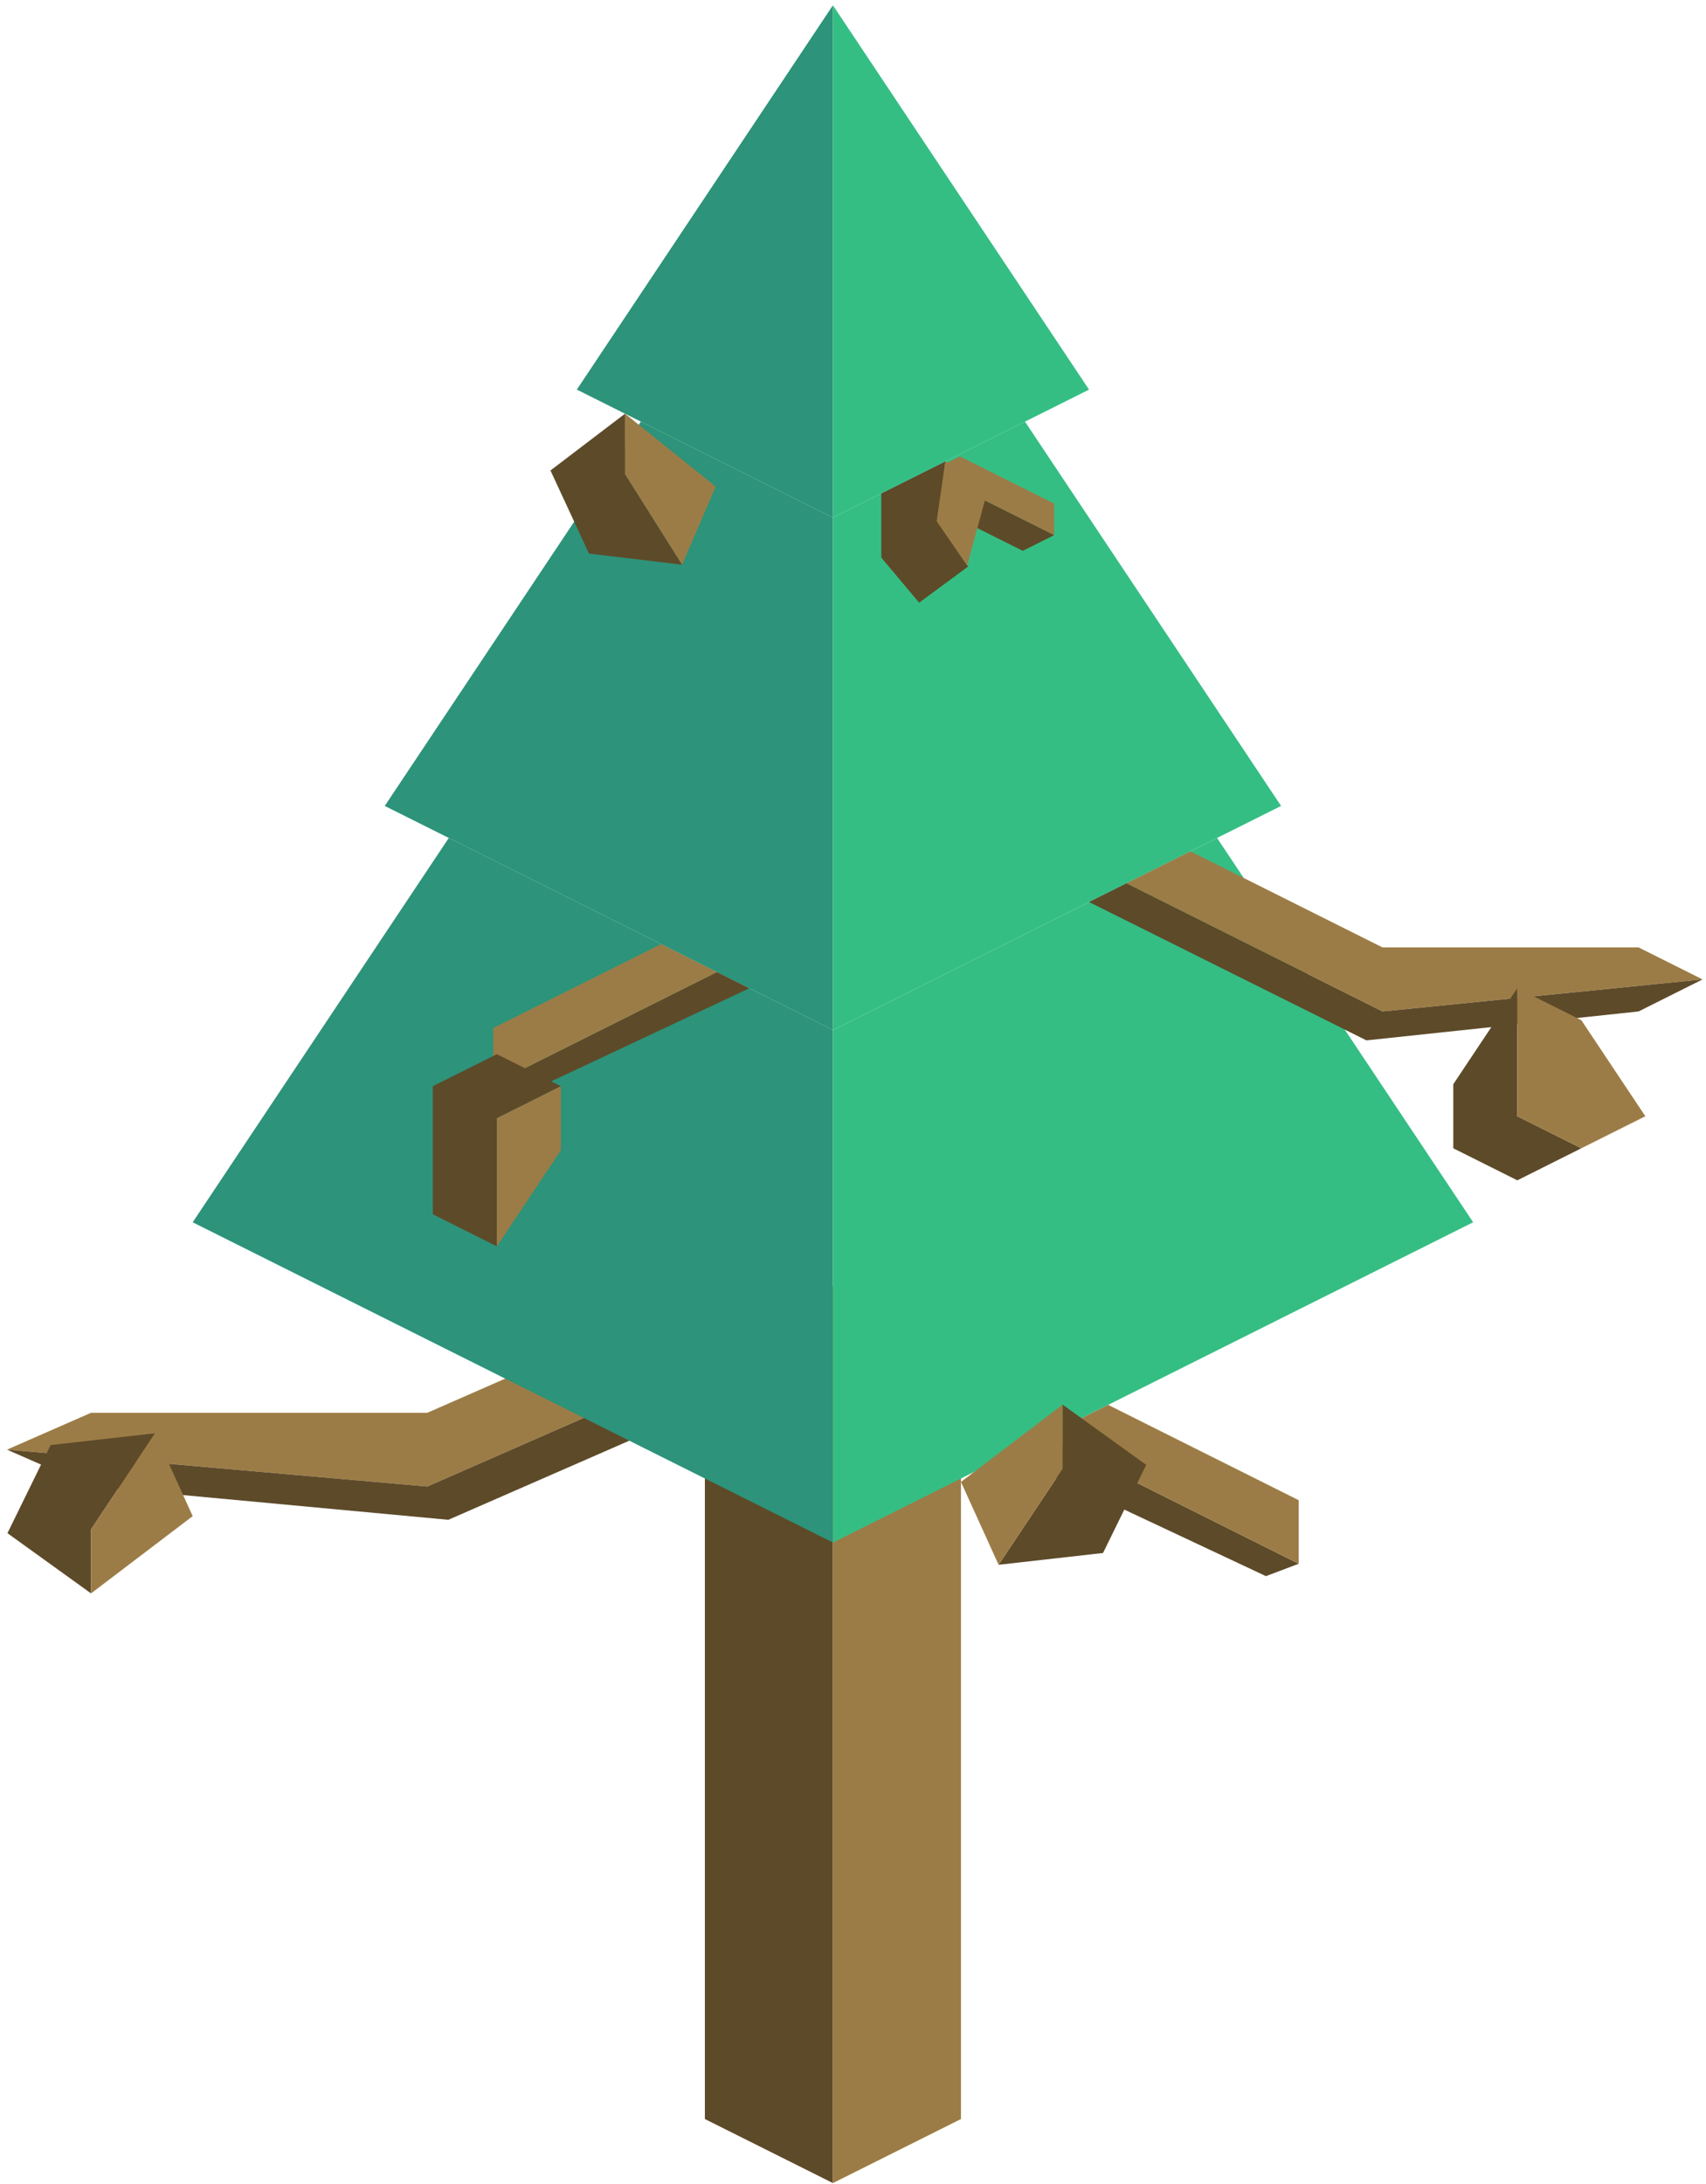 <?xml version="1.0" encoding="UTF-8" standalone="no"?><!DOCTYPE svg PUBLIC "-//W3C//DTD SVG 1.1//EN" "http://www.w3.org/Graphics/SVG/1.1/DTD/svg11.dtd"><svg width="100%" height="100%" viewBox="0 0 143 183" version="1.1" xmlns="http://www.w3.org/2000/svg" xmlns:xlink="http://www.w3.org/1999/xlink" xml:space="preserve" xmlns:serif="http://www.serif.com/" style="fill-rule:evenodd;clip-rule:evenodd;stroke-linejoin:round;stroke-miterlimit:1.414;"><g id="Tree_pyramid01"><g><path d="M59.084,102.407l0,75.132l10.733,5.367l0,-75.132l-10.733,-5.367Z" style="fill:#5d4a29;"/><path d="M80.55,102.407l0,75.132l-10.733,5.367l0,-75.132l10.733,-5.367Z" style="fill:#9c7c46;"/></g><path d="M56.957,109.104l-21.14,9.264l-28.186,0l-7.046,3.088l35.232,3.089l28.187,-12.353l-7.047,-3.088Z" style="fill:#9c7c46;"/><path d="M64.004,112.192l4.109,1.801l-30.533,13.341l-29.949,-2.789l-7.046,-3.089l35.232,3.089l28.187,-12.353Z" style="fill:#5d4a29;"/><g><path d="M69.817,0.442l-21.466,32.2l21.466,10.733l0,-42.933Z" style="fill:#2d937a;"/><path d="M69.817,0.442l21.467,32.2l-21.467,10.733l0,-42.933Z" style="fill:#35be84;"/><path d="M53.718,35.325l-21.467,32.199l37.566,18.783l0,-42.932l-16.099,-8.05" style="fill:#2d937a;"/><path d="M85.917,35.325l21.466,32.199l-37.566,18.783l0,-42.932l16.1,-8.05Z" style="fill:#35be84;"/><path d="M37.618,70.208l-21.466,32.199l53.665,26.833l0,-42.933l-32.199,-16.099" style="fill:#2d937a;"/><path d="M102.017,70.208l21.466,32.199l-53.666,26.833l0,-42.933l32.2,-16.099Z" style="fill:#35be84;"/></g><g><path d="M108.86,131.016l-2.746,1.039l-21.62,-10.153l3.069,-1.535l21.297,10.649Z" style="fill:#5d4a29;"/><path d="M92.887,117.705l15.973,7.987l0,5.324l-21.297,-10.649l5.324,-2.662Z" style="fill:#9c7c46;"/></g><g><path d="M41.34,90.831l2.419,0.916l19.047,-8.945l-2.704,-1.352l-18.762,9.381Z" style="fill:#5d4a29;"/><path d="M55.412,79.105l-14.072,7.036l0,4.69l18.762,-9.381l-4.69,-2.345Z" style="fill:#9c7c46;"/></g><g><path d="M88.368,44.833l-2.637,1.318l-10.547,-5.274l2.637,-1.318l10.547,5.274Z" style="fill:#5d4a29;"/><path d="M80.458,38.24l7.91,3.956l0,2.637l-10.547,-5.274l2.637,-1.319Z" style="fill:#9c7c46;"/></g><path d="M99.779,71.326l16.1,8.05l21.466,0l5.367,2.683l-26.833,2.684l-21.466,-10.733l5.366,-2.684Z" style="fill:#9c7c46;"/><path d="M94.413,74.01l-3.129,1.564l23.253,11.592l22.808,-2.423l5.367,-2.684l-26.833,2.684l-21.466,-10.733Z" style="fill:#5d4a29;"/><g><path d="M12.998,120.084l-8.755,0.989l-3.619,7.382l7.007,5.045l0,-5.366l5.367,-8.05Z" style="fill:#5d4a29;"/><path d="M12.998,120.084l3.154,6.943l-8.521,6.473l0,-5.366l5.367,-8.05Z" style="fill:#9c7c46;"/><path d="M83.704,131.103l8.755,-0.989l3.619,-7.382l-7.007,-5.046l0,5.367l-5.367,8.05Z" style="fill:#5d4a29;"/><path d="M83.704,131.103l-3.154,-6.944l8.521,-6.473l0,5.367l-5.367,8.05Z" style="fill:#9c7c46;"/><path d="M57.175,47.313l-7.806,-0.933l-3.228,-6.961l6.249,-4.758l0,5.061l4.785,7.591Z" style="fill:#5d4a29;"/><path d="M57.175,47.313l2.813,-6.548l-7.598,-6.104l0,5.061l4.785,7.591Z" style="fill:#9c7c46;"/><path d="M127.183,82.791l-5.367,8.05l0,5.366l5.367,2.684l5.367,-2.684l-5.367,-2.683l0,-10.733Z" style="fill:#5d4a29;"/><path d="M132.55,85.474l5.366,8.05l-5.366,2.683l-5.367,-2.683l0,-10.733l5.367,2.683" style="fill:#9c7c46;"/><path d="M79.236,38.665l-5.366,2.684l0,5.366l3.173,3.78l4.107,-3.028l-2.509,-3.733l0.595,-5.069" style="fill:#5d4a29;"/><path d="M79.236,38.665l3.703,1.852l-1.869,6.87l-2.558,-3.717l0.724,-5.005Z" style="fill:#9c7c46;"/><path d="M41.647,88.322l-5.366,2.683l0,10.733l5.366,2.684l0,-5.367l0,-5.366l5.367,-2.684l-5.367,-2.683" style="fill:#5d4a29;"/><path d="M47.014,91.005l0,5.367l-5.367,8.05l0,-10.733l5.367,-2.684Z" style="fill:#9c7c46;"/></g></g></svg>